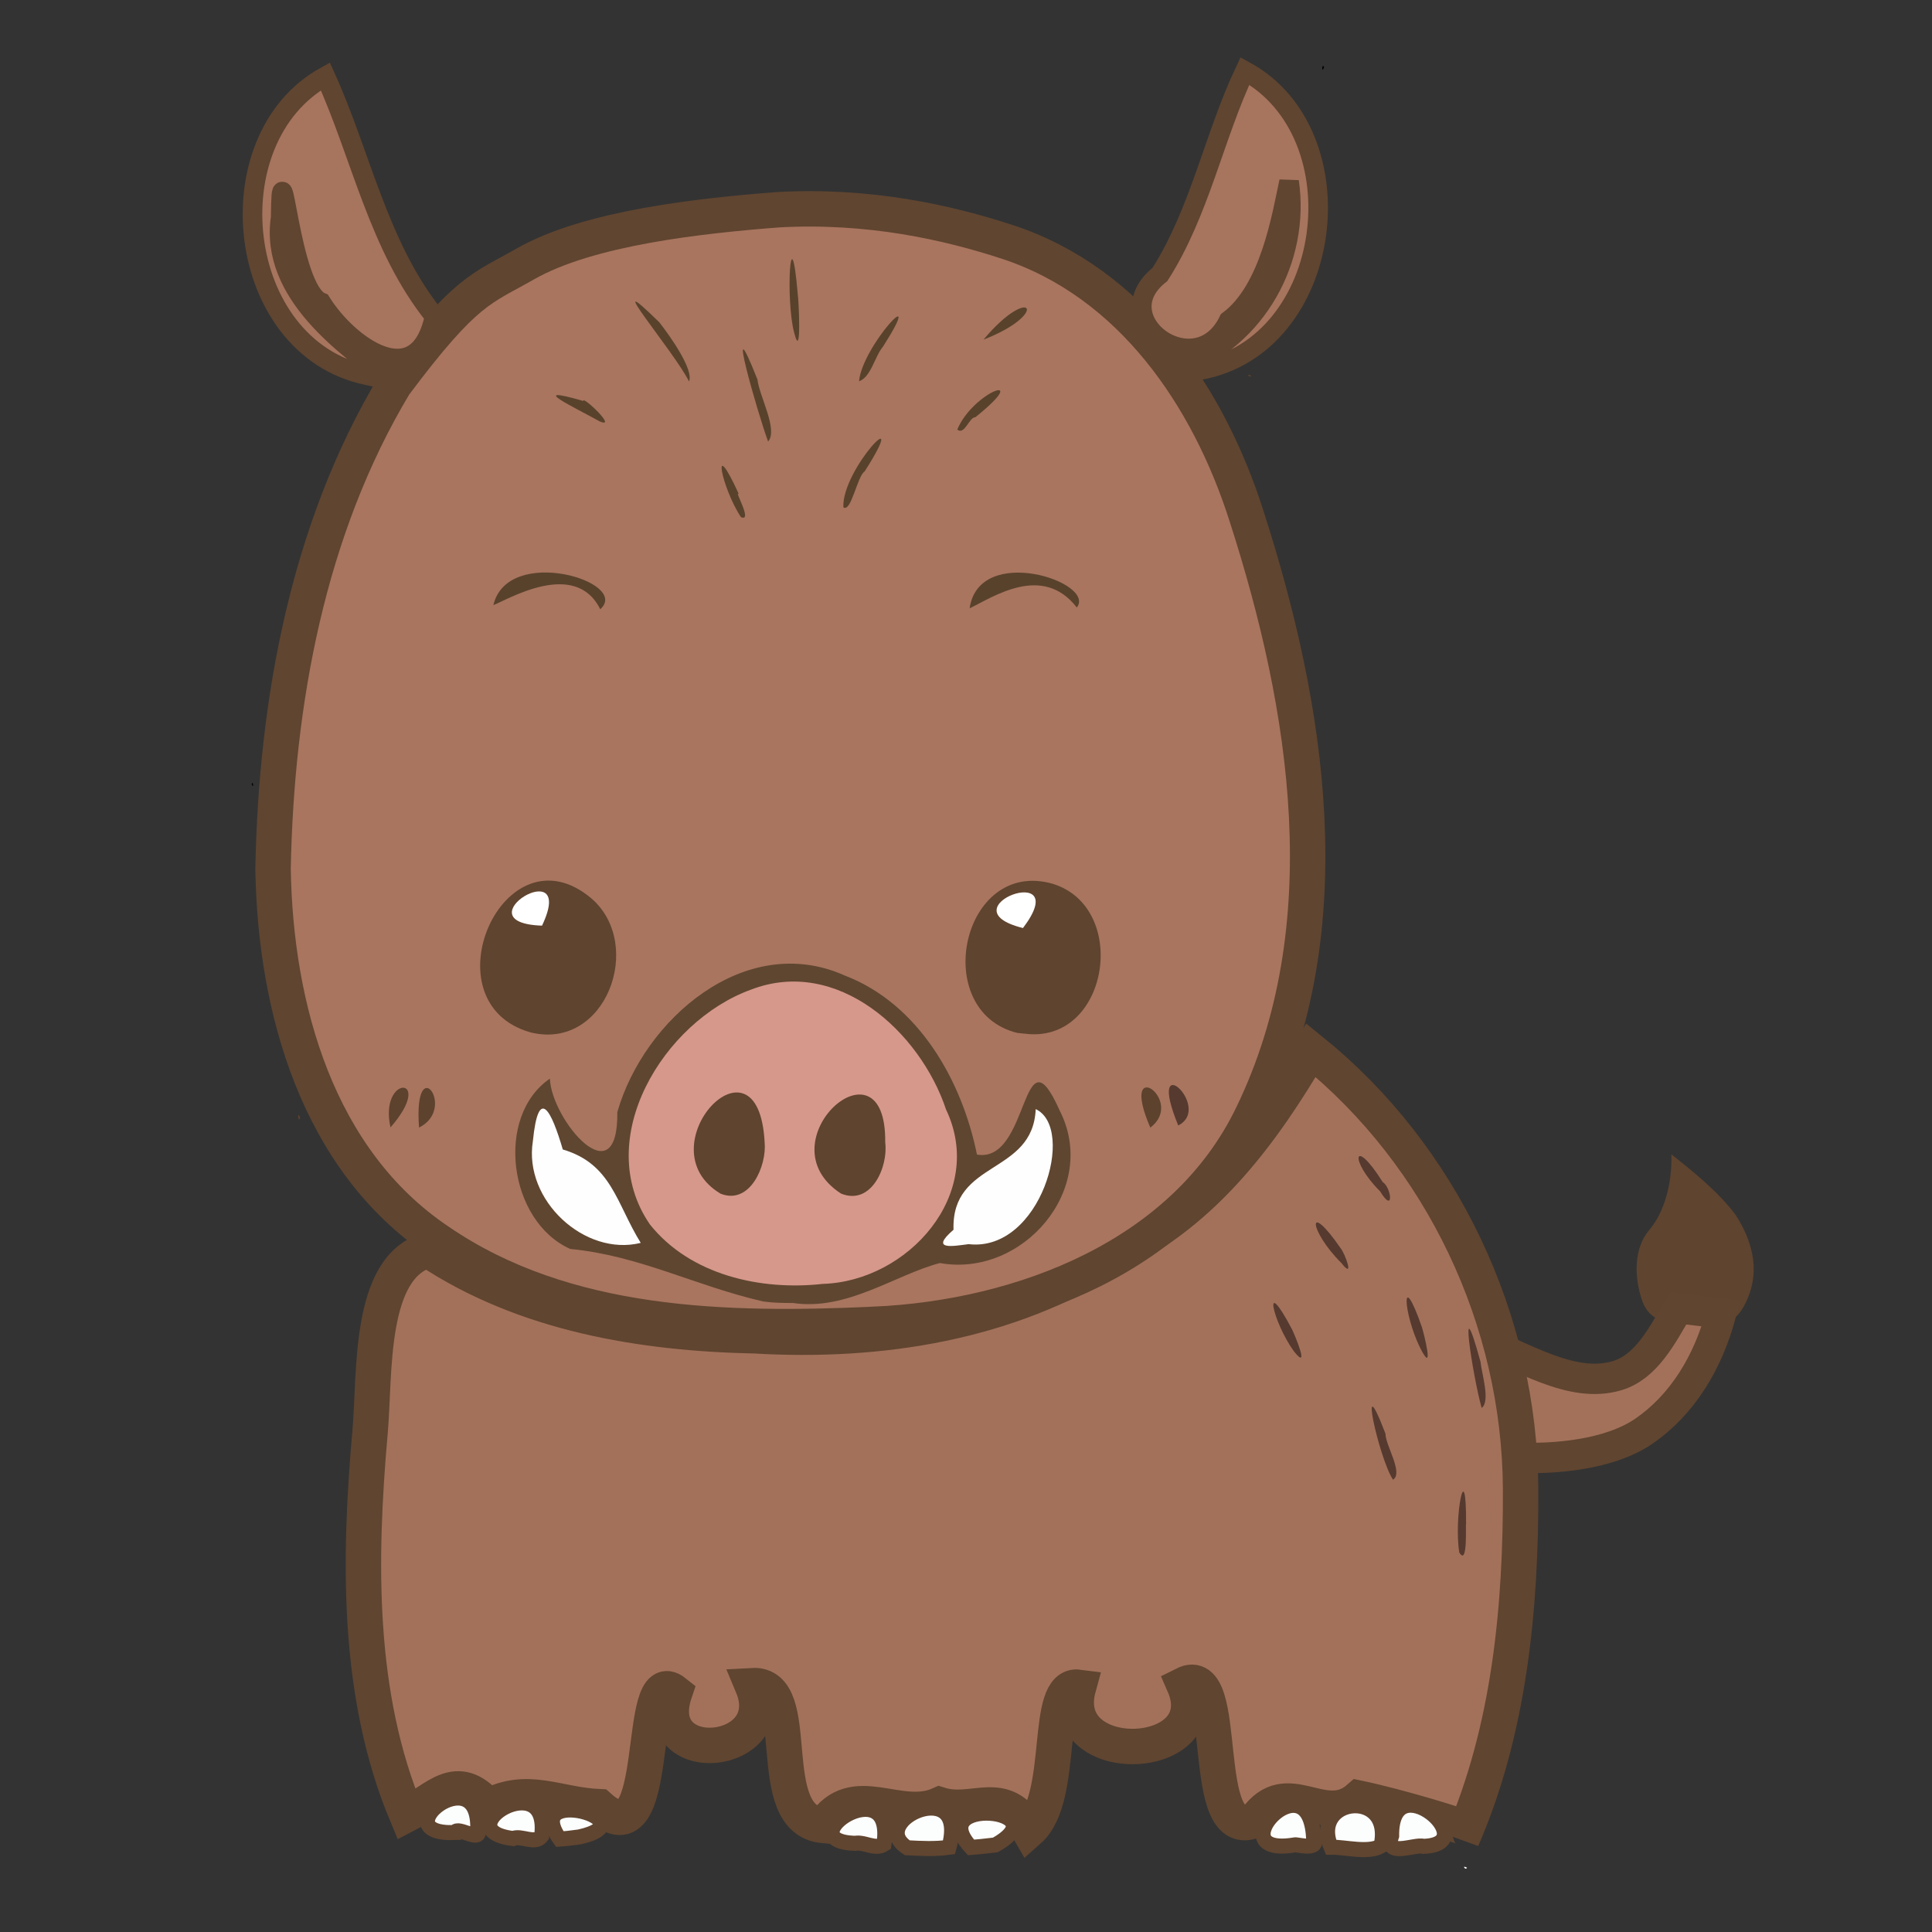 <?xml version="1.0" encoding="UTF-8" standalone="no"?>
<!-- Created with Inkscape (http://www.inkscape.org/) -->

<svg
   width="256mm"
   height="256mm"
   viewBox="0 0 256 256"
   version="1.1"
   id="svg5"
   xml:space="preserve"
   xmlns="http://www.w3.org/2000/svg"
   xmlns:svg="http://www.w3.org/2000/svg">
   
   <rect x="0" y="0" width="256" height="256" fill="#333333" stroke="none"/>
   
   <style
   id="style182">
#cow-head {
  transform-origin: 50% 100%;
  animation:cow-head 3s cubic-bezier(0.55, 0.09, 0.68, 0.53) infinite;
} @keyframes cow-head {
  0% {transform: rotate(0deg);}
  25% {transform: rotate(-2deg);}
  75% {transform: rotate(2deg);}
  100% {transform: rotate(0deg);}
}
#cow-tail {
  transform-origin: 0% 50%;
  animation:cow-tail 2s cubic-bezier(0.55, 0.09, 0.68, 0.53) infinite;
} @keyframes cow-tail {
  0% {transform: rotate(0deg);}
  25% {transform: rotate(3deg);}
  50% {transform: rotate(-2deg);}
  100% {transform: rotate(0deg);}
}
   </style>

   <defs
   id="defs2" /><g
   id="pig-tail"><path
     style="fill:#5f442f;fill-opacity:1;stroke:none;stroke-width:0.524;stroke-linecap:round;stroke-dasharray:none;stroke-opacity:1"
     id="path19510"
     d="m 224.293,175.737 c -2.97,-0.308 -5.698,-0.399 -6.732,-3.486 -1.055,-3.149 -1.052,-6.897 0.962,-9.257 1.996,-2.339 3.053,-6.105 2.945,-10.038 3.184,2.516 6.297,5.066 8.535,8.055 2.929,4.55 3.015,8.719 0.962,12.262 -1.489,2.568 -3.947,2.747 -6.672,2.464 z" /><path
     style="fill:#a3715a;fill-opacity:1;stroke:#604530;stroke-width:4.024;stroke-linecap:round;stroke-dasharray:none;stroke-opacity:1"
     id="path19454"
     d="m 201.455,193.155 c 4.357,0.178 11.729,-0.345 16.321,-3.485 5.151,-3.522 8.562,-9.149 10.286,-15.641 l -5.695,-0.68 c -2.161,3.683 -4.233,7.771 -8.076,8.926 -6.108,1.836 -12.554,-2.687 -18.531,-4.76 z" /></g><path
   style="fill:#a3715a;fill-opacity:1;stroke:#604530;stroke-width:4.695;stroke-dasharray:none;stroke-opacity:1"
   d="m 193.72,243.67 c 6.3,-14.485 7.834,-30.75 7.767,-46.41 -0.119,-22.304 -10.408,-44.098 -27.774,-58.105 -6.422,10.919 -14.004,21.278 -25.884,27.056 -14.162,9.101 -31.216,11.756 -47.768,10.79 -15.012,-0.306 -30.599,-2.898 -43.316,-11.367 -7.992,2.21 -7.025,16.388 -7.71,24.122 -1.495,16.886 -1.767,34.897 4.851,50.697 3.861,-1.989 6.639,-5.944 10.799,-1.102 5.254,-2.757 9.175,-0.188 14.695,0.052 8.688,7.785 4.628,-19.491 10.032,-15.171 -3.515,10.385 14.273,8.61 10.285,-0.877 7.154,-0.399 1.032,17.789 9.428,18.534 4.013,-6.034 9.971,-0.356 15.37,-2.761 4.527,1.431 8.502,-2.447 11.851,3.382 4.941,-4.366 1.861,-19.554 6.553,-18.94 -3.034,10.972 18.54,10.065 13.975,-0.362 6.463,-3.249 1.602,21.6 9.504,17.929 4.216,-5.969 8.987,1.225 13.665,-2.876 5.291,1.105 14.137,3.825 14.084,4.008 z"
   id="path34785" /><path
   style="fill:#fcfefe;fill-opacity:1;stroke-width:1.995;stroke:#604530;stroke-opacity:1;stroke-dasharray:none"
   d="m 63.304,242.291 c 0.212,-9.56 -12.803,0.868 -3.016,0.537 0.249,-0.995 3.727,1.607 3.016,-0.537 z"
   id="path34805" /><path
   style="fill:#fcfefe;fill-opacity:1;stroke-width:1.995;stroke:#604530;stroke-opacity:1;stroke-dasharray:none"
   d="m 76.791,243.401 c 9.43,-2.134 -7.733,-6.987 -2.619,0.284 l 1.089,-0.091 z"
   id="path34803" /><path
   style="fill:#fcfefe;fill-opacity:1;stroke-width:1.995;stroke:#604530;stroke-opacity:1;stroke-dasharray:none"
   d="m 71.773,243.296 c 1.225,-9.542 -12.913,-0.777 -3.788,0.318 1.076,-0.471 2.919,0.838 3.788,-0.318 z"
   id="path34801" /><path
   style="fill:#563a2f;fill-opacity:1;stroke-width:0.195"
   d="m 182.864,157.852 c -4.117,-4.106 -3.578,-7.458 0.35,-1.228 1.18,0.755 1.539,4.316 -0.35,1.228 z"
   id="path34799" /><path
   style="fill:#563a2f;fill-opacity:1;stroke-width:0.195"
   d="m 177.758,167.378 c -4.39,-4.381 -4.644,-8.551 -0.121,-1.986 0.536,0.599 1.925,4.288 0.121,1.986 z"
   id="path34797" /><path
   style="fill:#563a2f;fill-opacity:1;stroke-width:0.195"
   d="m 188.164,178.573 c -2.236,-4.539 -2.592,-10.849 0.244,-2.732 0.273,0.875 1.719,6.636 -0.244,2.732 z"
   id="path34795" /><path
   style="fill:#563a2f;fill-opacity:1;stroke-width:0.195"
   d="m 171.447,179.059 c -2.867,-4.013 -4.226,-10.469 -0.233,-2.887 0.336,0.704 2.437,5.645 0.233,2.887 z"
   id="path34793" /><path
   style="fill:#563a2f;fill-opacity:1;stroke-width:0.195"
   d="m 196.326,186.56 c -1.17,-4.142 -3.199,-17.249 -0.148,-6.102 0.142,1.501 1.343,5.249 0.148,6.102 z"
   id="path34791" /><path
   style="fill:#563a2f;fill-opacity:1;stroke-width:0.195"
   d="m 184.583,196.07 c -1.847,-2.734 -4.756,-15.943 -0.999,-6.096 -0.004,1.543 2.409,5.213 0.999,6.096 z"
   id="path34789" /><path
   style="fill:#563a2f;fill-opacity:1;stroke-width:0.195"
   d="m 193.364,205.714 c -0.76,-4.57 0.94,-13.353 0.899,-3.766 -0.104,-0.283 0.284,5.742 -0.899,3.766 z"
   id="path34787" /><path
   style="fill:#fcfefe;fill-opacity:1;stroke-width:1.995;stroke:#604530;stroke-opacity:1;stroke-dasharray:none"
   d="m 174.06,243.519 c -0.604,-10.955 -12.992,2.697 -2.484,0.937 0.184,-0.105 3.38,0.85 2.484,-0.937 z"
   id="path34783" /><path
   style="fill:#fcfefe;fill-opacity:1;stroke-width:1.995;stroke:#604530;stroke-opacity:1;stroke-dasharray:none"
   d="m 117.127,244.382 c 1.536,-10.211 -12.97,-0.403 -3.821,-0.132 1.219,-0.233 2.639,0.882 3.821,0.132 z"
   id="path34781" /><path
   style="fill:#fcfefe;fill-opacity:1;stroke-width:1.995;stroke:#604530;stroke-opacity:1;stroke-dasharray:none"
   d="m 131.886,244.465 c 8.665,-4.847 -9.5,-6.467 -3.223,0.328 l 1.355,-0.118 z"
   id="path34779" /><path
   style="fill:#fcfefe;fill-opacity:1;stroke-width:1.995;stroke:#604530;stroke-opacity:1;stroke-dasharray:none"
   d="m 188.6,244.65 c 8.208,-0.242 -4.309,-11.174 -4.203,-1.391 -1.016,2.995 3.122,1.036 4.203,1.391 z"
   id="path34777" /><path
   style="fill:#fcfefe;fill-opacity:1;stroke-width:1.995;stroke:#604530;stroke-opacity:1;stroke-dasharray:none"
   d="m 182.991,244.602 c 1.741,-7.715 -9.448,-6.525 -6.625,0.159 1.974,-0.014 4.951,0.824 6.625,-0.159 z"
   id="path34775" /><path
   style="fill:#fcfefe;fill-opacity:1;stroke-width:1.995;stroke:#604530;stroke-opacity:1;stroke-dasharray:none"
   d="m 125.749,244.777 c 2.658,-9.705 -11.079,-3.511 -5.527,0.064 1.84,0.096 3.694,0.193 5.527,-0.064 z"
   id="path34773" /><path
   style="fill:#fcfefe;fill-opacity:1;stroke-width:0.195"
   d="m 194.384,247.475 c -0.77,-0.409 -0.182,0.438 0,0 z"
   id="path34771" /><g
   id="pig-head"><path
     style="fill:#a9755f;fill-opacity:1;stroke:#604530;stroke-width:4.695;stroke-dasharray:none;stroke-opacity:1"
     d="m 115.79,175.488 c 19.607,-0.862 41.139,-9.058 50.133,-27.729 12.077,-24.9 7.417,-54.053 -0.757,-79.392 -4.995,-15.713 -15.252,-30.939 -31.709,-36.32 -7.876,-2.575 -18.267,-4.926 -30.373,-4.258 -10.262,0.796 -25.082,2.383 -33.488,7.191 -5.801,3.318 -7.842,3.307 -17.329,15.993 -11.495,19.151 -15.648,42.005 -16.087,64.092 0.285,18.459 5.855,38.643 21.994,49.445 16.748,11.46 38.075,11.854 57.615,10.979 z"
     id="path34809" /><path
     style="fill:#000000;stroke-width:0.195"
     d="m 175.444,8.922 c -0.274,-0.743 -0.358,0.985 0,0 z"
     id="path34875" /><path
     style="fill:#a7745e;fill-opacity:1;stroke:#604530;stroke-width:2.595;stroke-dasharray:none;stroke-opacity:1"
     d="m 159.026,49.034 c 17.777,-3.239 21.275,-31.268 5.934,-39.63 -4.059,8.541 -5.983,18.704 -11.263,26.965 -7.584,5.946 4.828,14.934 9.103,6.106 5.496,-4.101 7.035,-13.94 8.011,-18.42 1.506,10.338 -4.33,20.693 -14.096,24.408 0.347,0.958 1.544,0.897 2.312,0.572 z"
     id="path34873" /><path
     style="fill:#a7745e;fill-opacity:1;stroke:#604530;stroke-width:2.595;stroke-dasharray:none;stroke-opacity:1"
     d="M 51.477,50.152 C 46.095,46.05 35.681,38.926 37.19,28.843 c 0.117,-11.589 1.096,9.467 5.36,11.213 3.631,5.799 12.818,12.443 15.032,1.855 -7.446,-9.241 -9.705,-21.31 -14.471,-31.793 -14.992,8.286 -12.033,35.908 5.485,39.596 l 1.556,0.347 1.324,0.092 z"
     id="path34871" /><path
     style="fill:#59422c;fill-opacity:1;stroke-width:0.195"
     d="m 165.784,49.769 c -0.77,-0.409 -0.182,0.438 0,0 z"
     id="path34869" /><path
     style="fill:#000000;stroke-width:0.195"
     d="m 33.475,103.743 c -0.375,0.084 0.279,0.853 0,0 z"
     id="path34867" /><path
     style="fill:#5d422e;fill-opacity:1;stroke-width:0.195"
     d="m 39.762,148.042 c -0.462,-1.021 -0.168,1.028 0,0 z"
     id="path34865" /><path
     style="fill:#59422c;fill-opacity:1;stroke-width:0.195"
     d="m 130.317,45.003 c 6.347,-7.57 8.902,-3.44 0,0 z"
     id="path34859" /><path
     style="fill:#59422c;fill-opacity:1;stroke-width:0.195"
     d="m 105.237,44.099 c -1.167,-4.245 -0.488,-16.366 0.474,-5.065 0.112,0.539 0.541,9.034 -0.474,5.065 z"
     id="path34857" /><path
     style="fill:#59422c;fill-opacity:1;stroke-width:0.195"
     d="m 113.826,50.525 c 0.418,-4.728 9.1,-13.885 3.174,-4.591 -1.109,1.302 -1.557,4.004 -3.174,4.591 z"
     id="path34855" /><path
     style="fill:#59422c;fill-opacity:1;stroke-width:0.195"
     d="M 91.296,50.541 C 89.362,46.622 79.081,34.601 87.37,42.712 c 1.487,1.899 4.6,6.34 3.926,7.829 z"
     id="path34853" /><path
     style="fill:#59422c;fill-opacity:1;stroke-width:0.195"
     d="m 79.447,55.831 c -3.219,-1.805 -9.939,-4.941 -2.159,-2.702 -0.139,-0.768 4.656,3.785 2.159,2.702 z"
     id="path34851" /><path
     style="fill:#59422c;fill-opacity:1;stroke-width:0.195"
     d="m 126.842,56.915 c 2.152,-5.12 10.138,-7.839 2.395,-1.629 -0.819,-0.025 -1.42,2.441 -2.395,1.629 z"
     id="path34849" /><path
     style="fill:#59422c;fill-opacity:1;stroke-width:0.195"
     d="m 101.778,58.507 c -1.35,-3.612 -5.894,-19.516 -1.412,-8.224 0.235,2.192 2.775,6.674 1.412,8.224 z"
     id="path34847" /><path
     style="fill:#59422c;fill-opacity:1;stroke-width:0.195"
     d="m 111.749,67.212 c -0.22,-5.088 9.166,-14.69 2.818,-4.742 -0.957,0.573 -1.798,5.523 -2.818,4.742 z"
     id="path34845" /><path
     style="fill:#59422c;fill-opacity:1;stroke-width:0.195"
     d="m 98.182,68.524 c -2.568,-3.862 -4.059,-11.326 -0.282,-3.056 -0.731,-0.666 1.921,3.754 0.282,3.056 z"
     id="path34843" /><path
     style="fill:#59422c;fill-opacity:1;stroke-width:0.195"
     d="m 128.481,80.605 c 1.236,-8.638 16.83,-3.442 14.203,-0.108 -4.561,-5.877 -11.115,-1.369 -14.203,0.108 z"
     id="path34841" /><path
     style="fill:#59422c;fill-opacity:1;stroke-width:0.195"
     d="M 79.534,80.729 C 76.199,73.975 67.13,79.541 65.374,80.18 c 1.895,-8.028 18.266,-3.081 14.16,0.549 z"
     id="path34839" /><path
     style="fill:#5f442f;fill-opacity:1;stroke-width:0.195"
     d="m 134.805,136.87 c -11.684,-2.886 -7.362,-23.239 4.7,-19.759 10.263,3.181 7.383,21.322 -3.742,19.854 l -0.958,-0.095 z"
     id="path34835" /><path
     style="fill:#5f442f;fill-opacity:1;stroke-width:0.195"
     d="m 70.288,136.794 c -13.887,-3.952 -3.549,-27.555 8.084,-17.744 7.079,6.122 1.905,20.226 -8.084,17.744 z"
     id="path34831" /><path
     style="fill:#563a2f;fill-opacity:1;stroke-width:0.195"
     d="m 156.122,149.131 c -4.413,-10.763 4.689,-2.382 0,0 z"
     id="path34829" /><path
     style="fill:#5d422e;fill-opacity:1;stroke-width:0.195"
     d="m 152.42,149.413 c -4.272,-9.922 4.797,-3.615 0,0 z"
     id="path34827" /><path
     style="fill:#5d422e;fill-opacity:1;stroke-width:0.195"
     d="m 55.525,149.408 c -0.763,-10.411 5.13,-2.538 0,0 z"
     id="path34825" /><path
     style="fill:#5d422e;fill-opacity:1;stroke-width:0.195"
     d="m 51.742,149.39 c -1.579,-7.073 6.068,-6.965 0,0 z"
     id="path34823" /><path
     style="fill:#5f4630;fill-opacity:1;stroke-width:0.195"
     d="m 101.146,172.455 c -9.016,-2.061 -16.408,-6.087 -25.585,-6.961 -8.179,-3.651 -10.018,-17.555 -2.699,-22.573 0.216,5.507 9.076,15.884 8.936,4.439 3.504,-12.252 16.942,-23.982 30.1,-18.114 9.885,3.767 15.598,14.047 17.553,23.738 7.025,1.25 5.881,-17.257 10.957,-5.843 5.303,10.377 -4.911,22.188 -15.868,20.217 -5.98,1.58 -12.305,6.359 -19.464,5.295 -1.311,0.002 -2.629,-0.018 -3.929,-0.199 z"
     id="path34811" /><path
     style="fill:#fefefe;fill-opacity:1;stroke-width:0.195"
     d="m 128.347,164.856 c 9.526,1.106 14.278,-15.372 8.89,-17.893 -0.38,8.764 -11.191,6.695 -10.89,15.983 -3.243,2.799 -0.011,2.157 2,1.91 z"
     id="path34821" /><path
     style="fill:#fefefe;fill-opacity:1;stroke-width:0.195"
     d="m 84.9,164.688 c -3.269,-5.293 -3.851,-10.458 -10.327,-12.377 -1.499,-5.109 -3.216,-8.583 -3.966,-1.085 -1.253,7.8 6.874,15.305 14.293,13.462 z"
     id="path34819" /><path
     style="fill:#d6988b;fill-opacity:1;stroke-width:0.195"
     d="m 109.031,170.122 c 11.271,-0.343 21.658,-11.906 16.326,-23.1 -3.436,-10.313 -14.428,-20.311 -25.865,-15.883 -11.566,4.185 -21.126,19.802 -13.384,31.095 5.357,6.734 14.714,8.804 22.923,7.887 z"
     id="path34813" /><path
     style="fill:#5f442f;fill-opacity:1;stroke-width:0.195"
     d="m 111.428,158.15 c -10.533,-6.873 6.035,-21.498 5.867,-6.801 0.426,3.237 -1.828,8.459 -5.867,6.801 z"
     id="path34817" /><path
     style="fill:#5f442f;fill-opacity:1;stroke-width:0.195"
     d="m 95.481,158.172 c -10.303,-6.177 5.01,-22.459 5.837,-6.822 0.304,3.086 -1.92,8.36 -5.837,6.822 z"
     id="path34815" /><path
     style="fill:#ffffff;fill-opacity:1;stroke-width:0.195"
     d="m 135.549,122.97 c 6.958,-9.166 -10.6,-2.635 0,0 z"
     id="path34837" /><path
     style="fill:#ffffff;fill-opacity:1;stroke-width:0.195"
     d="m 71.819,122.653 c 4.779,-10.018 -11.016,-0.371 0,0 z"
     id="path34833" /></g></svg>
